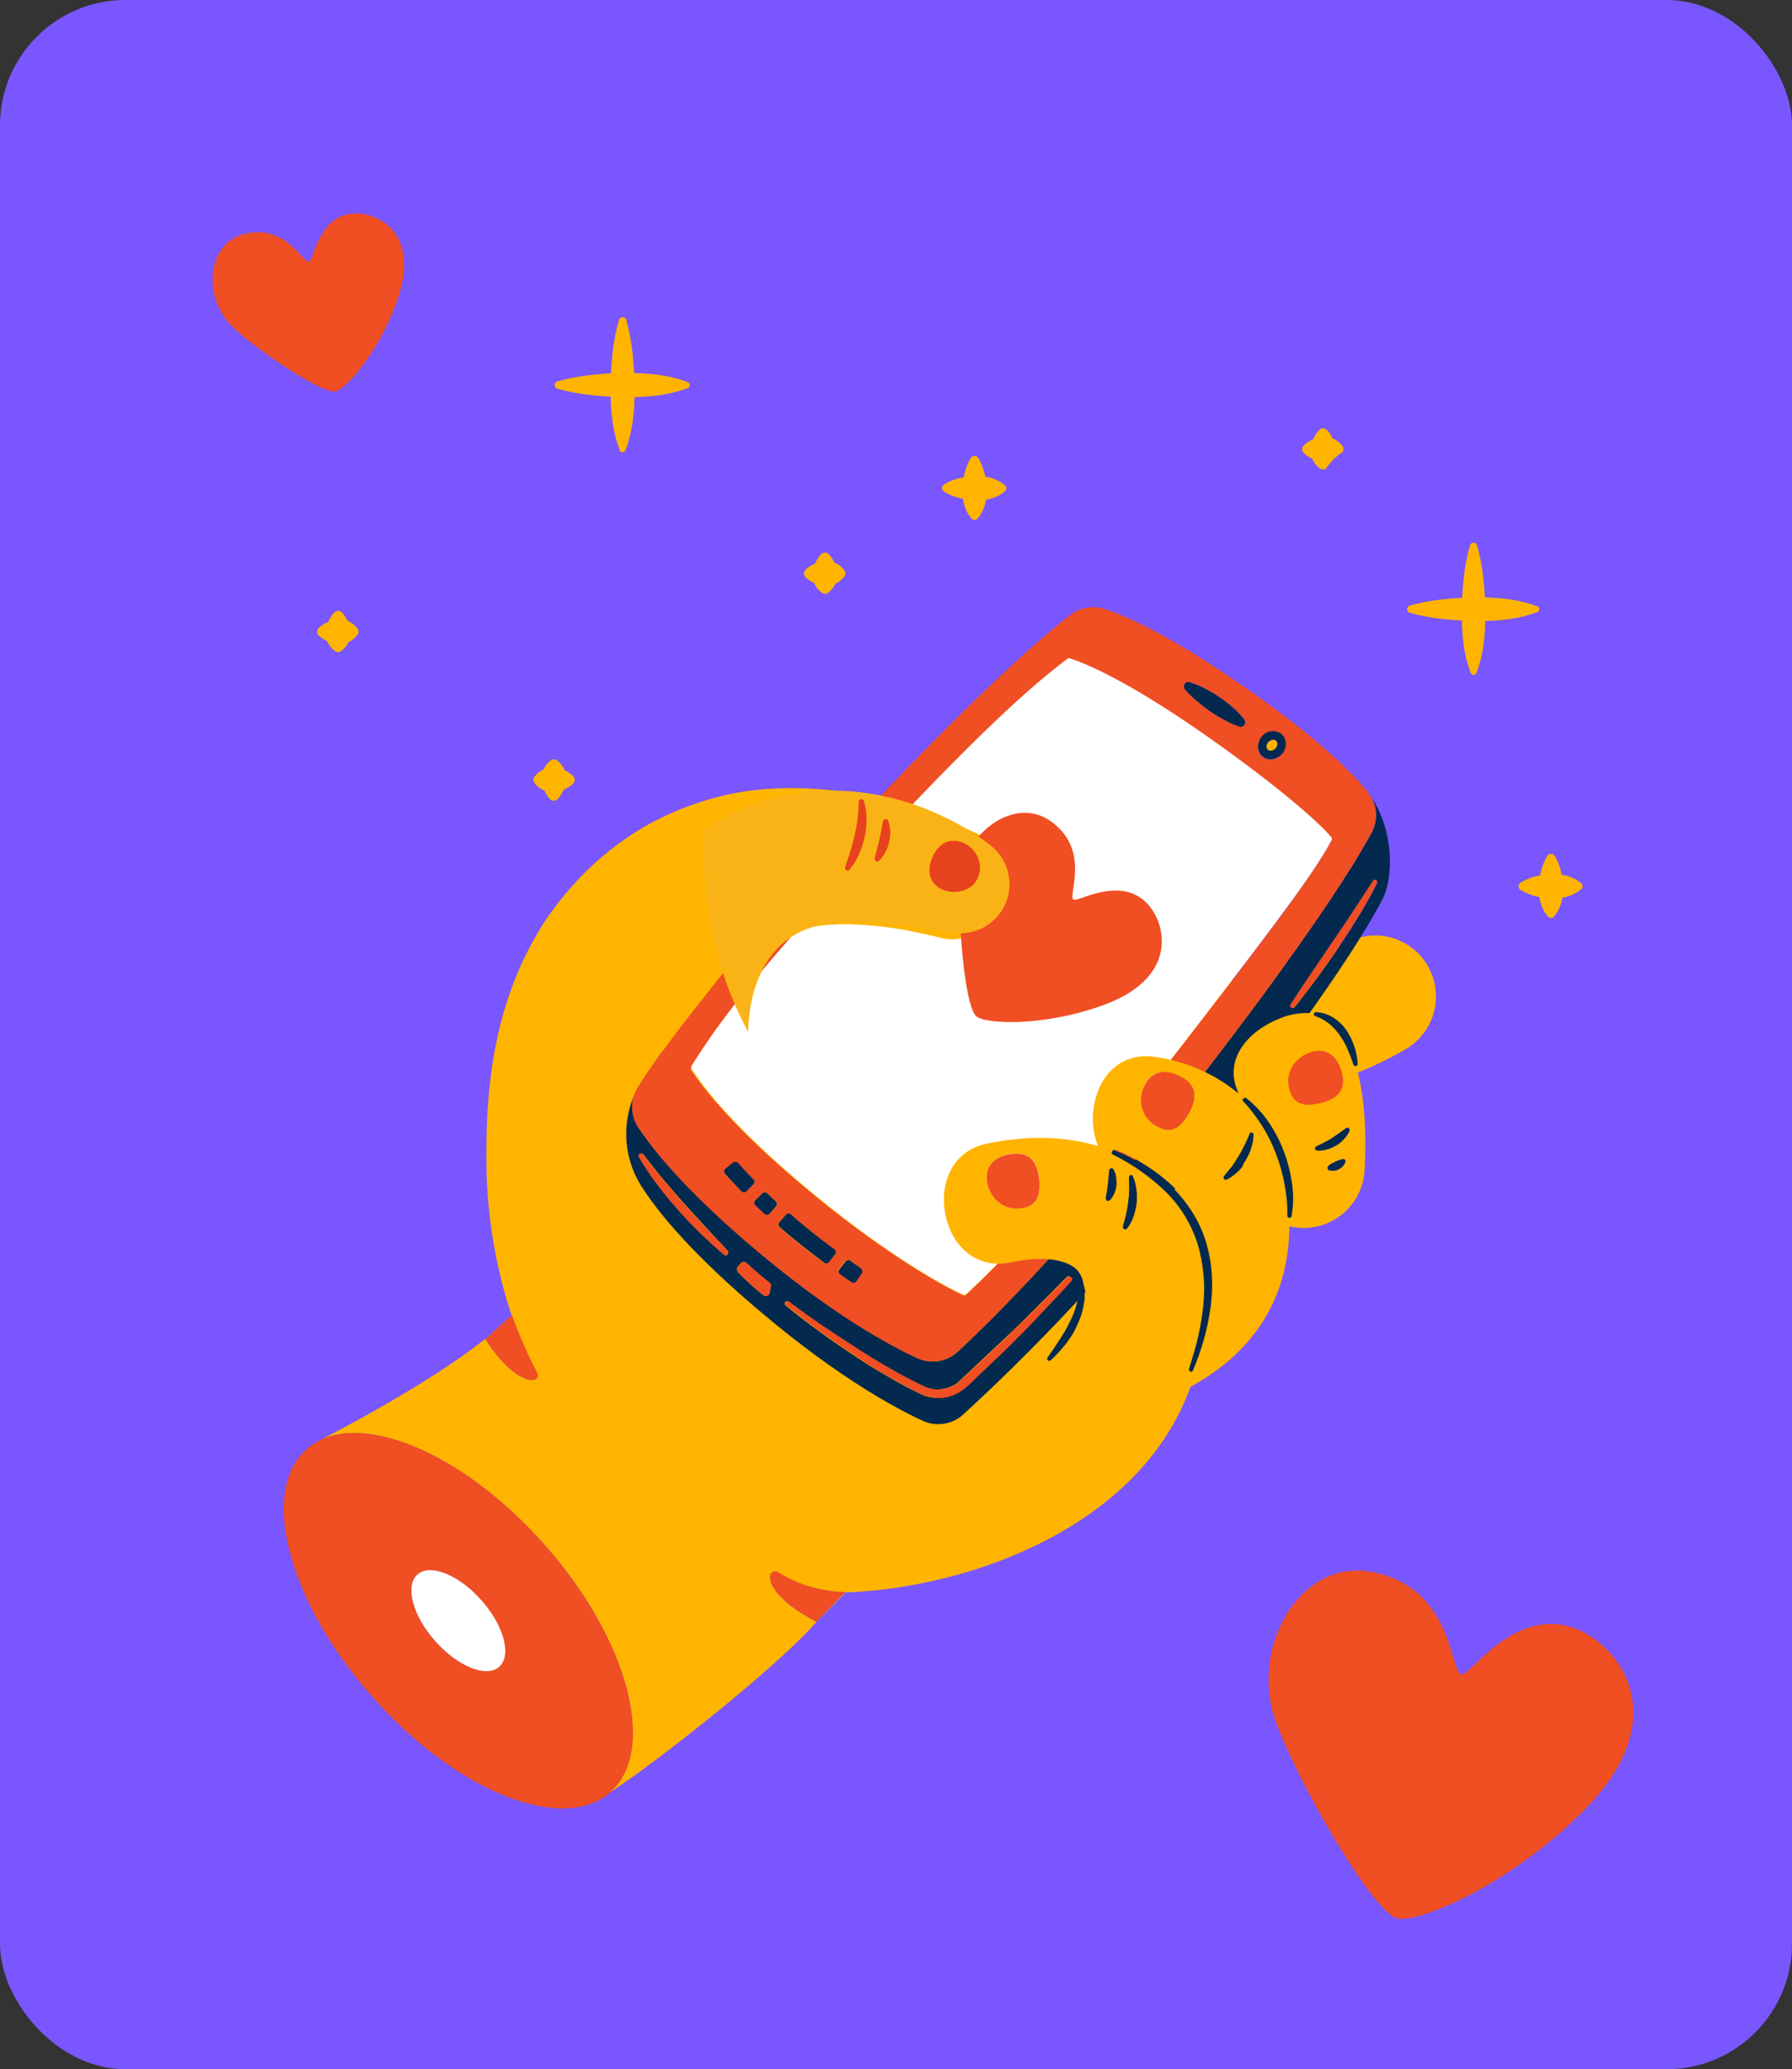 <svg width="343" height="396" viewBox="0 0 343 396" fill="none" xmlns="http://www.w3.org/2000/svg">
<rect x="0" y="0" width="343" height="396" fill="#333333" stroke="none"/>
<rect width="343" height="396" rx="24" fill="#7A56FE"/>
<path d="M247.07 231.919C246.324 229.91 245.831 227.817 245.601 225.686C245.443 224.345 245.364 223.011 245.341 221.67C244.03 221.607 242.719 221.504 241.392 221.346C239.281 221.122 237.191 220.723 235.146 220.155C234.992 220.112 234.856 220.019 234.759 219.892C234.663 219.764 234.611 219.609 234.611 219.449C234.611 219.289 234.663 219.133 234.759 219.006C234.856 218.879 234.992 218.786 235.146 218.743C237.192 218.175 239.281 217.777 241.392 217.551C242.727 217.393 244.061 217.291 245.404 217.22C245.467 215.886 245.57 214.553 245.728 213.211C245.952 211.104 246.354 209.019 246.928 206.978C246.967 206.862 247.032 206.757 247.118 206.671C247.205 206.585 247.31 206.52 247.425 206.481C247.612 206.427 247.812 206.45 247.982 206.543C248.152 206.636 248.278 206.792 248.334 206.978C248.908 209.019 249.31 211.104 249.534 213.211C249.684 214.521 249.787 215.831 249.858 217.157C251.199 217.164 252.539 217.253 253.869 217.425C256.003 217.646 258.1 218.139 260.108 218.893C260.187 218.923 260.259 218.969 260.319 219.029C260.379 219.089 260.425 219.161 260.455 219.24C260.513 219.39 260.508 219.558 260.443 219.705C260.378 219.853 260.258 219.969 260.108 220.029C258.1 220.782 256.003 221.275 253.869 221.496C252.559 221.651 251.241 221.737 249.921 221.757C249.912 223.076 249.825 224.393 249.66 225.702C249.432 227.833 248.936 229.928 248.184 231.935C248.153 232.013 248.107 232.083 248.048 232.143C247.99 232.202 247.921 232.25 247.844 232.282C247.693 232.332 247.529 232.322 247.385 232.254C247.241 232.187 247.129 232.067 247.07 231.919Z" fill="#FFB400"/>
<path d="M118.616 86.161C117.862 84.152 117.369 82.054 117.147 79.92C116.99 78.589 116.901 77.251 116.878 75.912C115.567 75.841 114.257 75.738 112.93 75.588C110.82 75.364 108.733 74.963 106.691 74.389C106.573 74.355 106.465 74.292 106.377 74.205C106.29 74.118 106.227 74.01 106.194 73.892C106.138 73.707 106.159 73.509 106.25 73.339C106.341 73.169 106.496 73.043 106.68 72.987H106.691C108.733 72.414 110.82 72.012 112.93 71.788C114.264 71.638 115.607 71.528 116.942 71.465C117.005 70.131 117.115 68.79 117.265 67.456C117.49 65.349 117.891 63.263 118.466 61.223C118.504 61.107 118.57 61.002 118.656 60.916C118.742 60.83 118.847 60.765 118.963 60.726C119.148 60.67 119.347 60.69 119.516 60.782C119.686 60.873 119.813 61.028 119.868 61.212V61.223C120.443 63.263 120.844 65.349 121.068 67.456C121.219 68.766 121.321 70.076 121.392 71.401C122.733 71.424 124.07 71.513 125.404 71.67C127.54 71.892 129.639 72.385 131.65 73.137C131.727 73.167 131.797 73.213 131.856 73.272C131.914 73.33 131.96 73.4 131.99 73.477C132.048 73.626 132.044 73.793 131.981 73.94C131.917 74.088 131.799 74.204 131.65 74.266C129.637 75.011 127.539 75.504 125.404 75.733C124.093 75.891 122.782 75.962 121.455 75.994C121.447 77.313 121.36 78.63 121.195 79.939C120.965 82.072 120.472 84.168 119.726 86.18C119.678 86.292 119.598 86.387 119.496 86.454C119.394 86.52 119.275 86.556 119.153 86.556C119.032 86.556 118.913 86.52 118.811 86.454C118.709 86.387 118.629 86.292 118.581 86.18L118.616 86.161Z" fill="#FFB400"/>
<path d="M223.022 156.788C222.269 154.778 221.775 152.681 221.553 150.546C221.397 149.216 221.307 147.878 221.285 146.538C219.974 146.467 218.663 146.364 217.336 146.215C215.227 145.991 213.14 145.589 211.098 145.015C210.979 144.982 210.871 144.919 210.784 144.832C210.697 144.745 210.633 144.637 210.6 144.518C210.545 144.334 210.565 144.135 210.656 143.965C210.747 143.796 210.902 143.67 211.087 143.614H211.098C213.139 143.039 215.226 142.64 217.336 142.422C218.671 142.265 220.013 142.154 221.348 142.091C221.419 140.758 221.522 139.416 221.68 138.083C221.905 135.976 222.304 133.891 222.872 131.849C222.911 131.734 222.976 131.629 223.062 131.542C223.149 131.456 223.254 131.391 223.37 131.352C223.554 131.297 223.753 131.317 223.923 131.408C224.092 131.499 224.219 131.654 224.275 131.838V131.849C224.849 133.89 225.251 135.975 225.475 138.083C225.625 139.393 225.735 140.702 225.799 142.028C227.143 142.035 228.485 142.124 229.818 142.296C231.952 142.519 234.048 143.012 236.057 143.764C236.134 143.794 236.204 143.84 236.262 143.898C236.321 143.956 236.366 144.026 236.396 144.103C236.454 144.253 236.451 144.419 236.387 144.567C236.324 144.714 236.205 144.831 236.057 144.892C234.046 145.637 231.95 146.13 229.818 146.36C228.499 146.518 227.189 146.589 225.87 146.62C225.85 147.939 225.763 149.256 225.609 150.565C225.383 152.699 224.89 154.796 224.14 156.807C224.092 156.918 224.012 157.013 223.91 157.08C223.809 157.147 223.689 157.182 223.568 157.182C223.446 157.182 223.327 157.147 223.225 157.08C223.124 157.013 223.044 156.918 222.995 156.807L223.022 156.788Z" fill="#FFB400"/>
<path d="M220.163 206.205C219.459 205.358 218.957 204.363 218.695 203.293C218.622 203.013 218.564 202.728 218.521 202.441C218.292 202.394 218.055 202.346 217.826 202.283C216.798 202.041 215.815 201.639 214.912 201.092C214.806 201.023 214.717 200.932 214.651 200.824C214.532 200.652 214.486 200.439 214.524 200.234C214.561 200.028 214.679 199.845 214.851 199.726C214.871 199.712 214.891 199.699 214.912 199.687C215.813 199.135 216.797 198.73 217.826 198.488C218.102 198.417 218.379 198.362 218.655 198.307C218.71 198.03 218.766 197.754 218.837 197.518C219.079 196.489 219.484 195.506 220.037 194.606C220.103 194.5 220.192 194.411 220.298 194.346C220.484 194.229 220.709 194.19 220.923 194.238C221.137 194.287 221.324 194.419 221.441 194.604C221.988 195.507 222.391 196.489 222.634 197.516C222.697 197.745 222.744 197.982 222.791 198.21C223.079 198.253 223.363 198.311 223.644 198.384C224.713 198.649 225.709 199.151 226.558 199.852L226.645 199.938C226.765 200.094 226.822 200.288 226.806 200.484C226.79 200.679 226.702 200.862 226.558 200.996C225.713 201.703 224.716 202.205 223.644 202.463C223.407 202.526 223.171 202.582 222.934 202.621C222.911 202.863 222.858 203.102 222.776 203.331C222.517 204.402 222.014 205.398 221.307 206.243C221.28 206.274 221.251 206.303 221.22 206.33C221.06 206.444 220.863 206.495 220.668 206.472C220.472 206.449 220.292 206.353 220.163 206.205Z" fill="#FFB400"/>
<path d="M132.941 177.799C132.388 176.899 131.983 175.916 131.741 174.888C131.685 174.659 131.63 174.422 131.59 174.194C131.3 174.155 131.012 174.097 130.73 174.02C129.66 173.762 128.665 173.26 127.824 172.552L127.737 172.466C127.617 172.31 127.56 172.116 127.576 171.92C127.592 171.725 127.68 171.542 127.824 171.408C128.67 170.708 129.663 170.206 130.73 169.941C130.967 169.878 131.211 169.83 131.448 169.791C131.661 168.459 132.222 167.207 133.075 166.161L133.154 166.082C133.309 165.962 133.503 165.903 133.698 165.918C133.894 165.932 134.077 166.019 134.212 166.161C134.919 167.007 135.424 168.003 135.689 169.073C135.759 169.354 135.815 169.638 135.855 169.925C136.092 169.972 136.321 170.027 136.558 170.083C137.584 170.326 138.565 170.731 139.464 171.282C139.556 171.329 139.638 171.394 139.705 171.473C139.773 171.552 139.823 171.644 139.855 171.742C139.887 171.841 139.899 171.945 139.891 172.048C139.882 172.151 139.854 172.252 139.807 172.344C139.731 172.492 139.611 172.612 139.464 172.687C138.563 173.232 137.583 173.634 136.558 173.878C136.273 173.949 135.997 174.012 135.721 174.059C135.673 174.336 135.61 174.612 135.547 174.848C135.304 175.877 134.899 176.86 134.347 177.76C134.282 177.866 134.192 177.956 134.086 178.02C133.904 178.142 133.682 178.186 133.468 178.145C133.254 178.104 133.064 177.98 132.941 177.799Z" fill="#FFB400"/>
<path d="M184.493 96.316C184.42 96.035 184.362 95.751 184.319 95.464C184.09 95.416 183.853 95.361 183.624 95.306C182.595 95.064 181.611 94.659 180.71 94.107C180.604 94.042 180.514 93.952 180.449 93.846C180.332 93.66 180.293 93.436 180.342 93.222C180.39 93.007 180.522 92.821 180.707 92.704C181.611 92.157 182.594 91.755 183.621 91.512C183.898 91.441 184.174 91.386 184.451 91.331C184.506 91.055 184.561 90.778 184.632 90.542C184.875 89.515 185.277 88.532 185.825 87.63C185.894 87.525 185.985 87.436 186.093 87.37C186.279 87.253 186.504 87.214 186.719 87.263C186.933 87.311 187.119 87.443 187.237 87.629C187.784 88.531 188.186 89.513 188.429 90.54C188.492 90.769 188.54 91.006 188.587 91.234C188.875 91.273 189.16 91.331 189.44 91.408C190.511 91.667 191.509 92.169 192.354 92.876L192.433 92.963C192.563 93.11 192.629 93.303 192.617 93.5C192.604 93.696 192.514 93.879 192.367 94.01L192.354 94.02C191.507 94.724 190.51 95.225 189.44 95.487C189.203 95.55 188.966 95.598 188.729 95.645C188.707 95.888 188.654 96.126 188.571 96.355C188.313 97.426 187.81 98.422 187.102 99.267L187.016 99.346C186.861 99.466 186.667 99.525 186.471 99.51C186.276 99.496 186.093 99.409 185.957 99.267C185.246 98.41 184.745 97.4 184.493 96.316Z" fill="#FFB400"/>
<path d="M294.83 172.529C294.757 172.245 294.699 171.958 294.656 171.669C294.419 171.645 294.186 171.595 293.961 171.519C292.932 171.277 291.948 170.872 291.047 170.319C290.941 170.254 290.851 170.165 290.786 170.059C290.669 169.873 290.63 169.648 290.679 169.434C290.728 169.22 290.859 169.034 291.045 168.917C291.947 168.364 292.93 167.959 293.959 167.717C294.236 167.654 294.512 167.591 294.789 167.544C294.844 167.267 294.899 166.991 294.97 166.707C295.215 165.683 295.617 164.704 296.163 163.804C296.233 163.697 296.325 163.606 296.431 163.535C296.619 163.421 296.844 163.384 297.059 163.435C297.273 163.485 297.459 163.617 297.576 163.804C298.122 164.704 298.524 165.683 298.769 166.707C298.832 166.944 298.879 167.173 298.927 167.409C299.214 167.45 299.498 167.505 299.779 167.575C300.845 167.845 301.836 168.352 302.678 169.059L302.757 169.137C302.879 169.285 302.939 169.475 302.924 169.666C302.909 169.858 302.821 170.036 302.678 170.163C301.831 170.869 300.834 171.374 299.764 171.639C299.527 171.702 299.29 171.749 299.053 171.789C299.013 172.025 298.958 172.262 298.895 172.507C298.637 173.575 298.134 174.569 297.426 175.41L297.339 175.497C297.184 175.617 296.989 175.674 296.793 175.658C296.598 175.642 296.415 175.554 296.281 175.41C295.582 174.574 295.086 173.588 294.83 172.529Z" fill="#FFB400"/>
<path d="M179.059 161.482C179.206 161.717 179.336 161.962 179.446 162.216H179.494C180.238 162.529 180.882 163.039 181.357 163.692C181.478 163.856 181.544 164.055 181.544 164.26C181.544 164.464 181.478 164.663 181.357 164.828C180.095 165.648 179.019 166.723 178.199 167.984C178.033 168.108 177.833 168.175 177.626 168.175C177.42 168.175 177.219 168.108 177.054 167.984C176.405 167.507 175.897 166.864 175.585 166.122V166.075C175.331 165.964 175.085 165.835 174.85 165.688C174.51 165.487 174.197 165.243 173.918 164.962C173.734 164.775 173.631 164.522 173.631 164.26C173.631 163.997 173.734 163.745 173.918 163.558C174.197 163.277 174.51 163.033 174.85 162.832C175.134 162.648 175.435 162.495 175.751 162.374C175.875 162.058 176.028 161.754 176.209 161.467C176.416 161.129 176.663 160.816 176.943 160.536C177.132 160.353 177.384 160.251 177.646 160.251C177.908 160.251 178.16 160.353 178.349 160.536C178.625 160.82 178.864 161.138 179.059 161.482Z" fill="#FFB400"/>
<path d="M104.583 152.006C104.435 151.773 104.308 151.527 104.204 151.272C104.185 151.274 104.167 151.274 104.148 151.272C103.404 150.967 102.761 150.458 102.293 149.805C102.168 149.64 102.1 149.439 102.1 149.232C102.1 149.026 102.168 148.825 102.293 148.66C102.735 148.043 103.335 147.555 104.03 147.248C104.339 146.554 104.827 145.955 105.444 145.512C105.608 145.387 105.809 145.32 106.016 145.32C106.223 145.32 106.424 145.387 106.589 145.512C107.241 145.986 107.749 146.63 108.057 147.374V147.422C108.313 147.526 108.559 147.653 108.792 147.8C109.13 148.005 109.443 148.248 109.724 148.526C109.909 148.715 110.012 148.968 110.012 149.232C110.012 149.497 109.909 149.75 109.724 149.939C109.443 150.217 109.13 150.46 108.792 150.665C108.509 150.848 108.207 151.002 107.892 151.122C107.768 151.436 107.614 151.737 107.434 152.022C107.229 152.361 106.982 152.674 106.699 152.953C106.513 153.139 106.26 153.243 105.996 153.243C105.733 153.243 105.48 153.139 105.293 152.953C105.015 152.67 104.776 152.352 104.583 152.006Z" fill="#FFB400"/>
<path d="M62.657 122.764V122.717C62.4 122.614 62.154 122.484 61.923 122.33C61.582 122.131 61.268 121.887 60.991 121.605C60.805 121.419 60.701 121.166 60.701 120.903C60.701 120.64 60.805 120.387 60.991 120.201C61.269 119.919 61.582 119.675 61.923 119.475C62.206 119.292 62.508 119.138 62.823 119.017C62.944 118.7 63.098 118.396 63.281 118.11C63.488 117.773 63.732 117.461 64.008 117.179C64.196 116.997 64.448 116.895 64.711 116.895C64.973 116.895 65.225 116.997 65.414 117.179C65.695 117.459 65.941 117.771 66.148 118.11C66.296 118.343 66.423 118.588 66.527 118.844C66.543 118.848 66.559 118.848 66.574 118.844C67.321 119.152 67.967 119.663 68.438 120.319C68.562 120.483 68.629 120.682 68.629 120.887C68.629 121.092 68.562 121.292 68.438 121.455C67.995 122.074 67.395 122.564 66.701 122.876C66.39 123.568 65.902 124.166 65.287 124.612C65.122 124.735 64.921 124.802 64.715 124.802C64.508 124.802 64.307 124.735 64.142 124.612C63.484 124.147 62.969 123.507 62.657 122.764Z" fill="#FFB400"/>
<path d="M155.842 111.615V111.568C155.588 111.458 155.342 111.329 155.108 111.181C154.769 110.978 154.456 110.734 154.176 110.456C153.994 110.267 153.892 110.015 153.892 109.753C153.892 109.491 153.994 109.239 154.176 109.051C154.458 108.773 154.771 108.526 155.108 108.317C155.395 108.137 155.7 107.983 156.016 107.86C156.137 107.545 156.291 107.243 156.474 106.96C156.676 106.621 156.92 106.308 157.2 106.029C157.388 105.845 157.64 105.742 157.903 105.742C158.166 105.742 158.419 105.845 158.606 106.029C159.073 106.514 159.45 107.078 159.72 107.694H159.767C160.511 108.004 161.155 108.511 161.631 109.162C161.755 109.327 161.821 109.527 161.821 109.734C161.821 109.94 161.755 110.141 161.631 110.306C161.184 110.922 160.582 111.41 159.885 111.718C159.579 112.413 159.09 113.012 158.472 113.454C158.309 113.578 158.109 113.646 157.903 113.646C157.698 113.646 157.498 113.578 157.335 113.454C156.677 112.99 156.16 112.354 155.842 111.615Z" fill="#FFB400"/>
<path d="M251.191 87.835V87.787C250.934 87.677 250.686 87.548 250.448 87.401C250.11 87.197 249.797 86.953 249.517 86.675C249.334 86.486 249.232 86.234 249.232 85.972C249.232 85.71 249.334 85.459 249.517 85.27C249.797 84.992 250.11 84.748 250.448 84.544C250.735 84.362 251.039 84.209 251.357 84.087C251.628 83.403 252.03 82.778 252.541 82.248C252.73 82.066 252.982 81.964 253.244 81.964C253.506 81.964 253.758 82.066 253.947 82.248C254.227 82.529 254.473 82.841 254.681 83.179C254.829 83.412 254.956 83.658 255.06 83.913H255.108C255.851 84.223 256.496 84.731 256.971 85.381C257.095 85.546 257.162 85.746 257.162 85.953C257.162 86.159 257.095 86.36 256.971 86.525C255.711 87.347 254.635 88.422 253.812 89.681C253.647 89.805 253.446 89.871 253.24 89.871C253.034 89.871 252.833 89.805 252.667 89.681C252.014 89.214 251.502 88.575 251.191 87.835Z" fill="#FFB400"/>
<path d="M273.769 185.772C273.623 185.452 273.46 185.141 273.28 184.84C272.518 183.517 271.502 182.357 270.29 181.427C269.078 180.496 267.694 179.814 266.217 179.419C264.74 179.024 263.2 178.923 261.684 179.124C260.168 179.324 258.707 179.821 257.384 180.586C223.458 195.743 174.483 195.256 154.413 194.059C144.867 193.483 141.138 191.134 140.294 188.519L140.516 185.328C141.409 183.284 142.998 181.62 145 180.631C147.931 179.348 112.276 178.193 104.727 175.711C95.18 189.849 93.005 206.159 93.094 221.182V221.359C93.058 231.654 94.678 241.889 97.892 251.672C96.607 252.869 95.322 254.11 93.985 255.307C87.369 260.935 74.848 268.558 61.527 275.472C71.607 270.951 89.633 279.194 104.2 295.592C120.273 313.718 125.868 334.946 116.766 342.968C116.659 343.084 116.54 343.188 116.411 343.278C125.735 337.206 148.557 319.214 156.283 310.394C144.916 304.407 146.959 299.669 149.046 300.999C152.863 303.401 157.277 304.69 161.789 304.721L156.417 310.305C157.127 309.596 157.882 308.887 158.548 308.178L160.412 306.273C160.901 305.785 161.389 305.253 161.834 304.766C185.766 303.88 218.268 292.135 227.859 265.411C239.226 259.206 249.709 247.551 246.064 225.968L259.917 205.27C263.061 203.986 266.114 202.491 269.056 200.795C271.571 199.323 273.447 196.969 274.319 194.192C275.19 191.414 274.994 188.413 273.769 185.772ZM92.88 256.238C92.88 256.238 97.098 252.47 97.942 251.628C99.256 255.331 100.814 258.944 102.604 262.442C104.02 265.015 98.822 265.588 92.873 256.238H92.88Z" fill="#FFB400"/>
<path d="M104.191 295.592C89.676 279.149 71.604 270.951 61.525 275.472C61.17 275.649 60.814 275.826 60.459 276.047C59.829 276.42 59.235 276.85 58.683 277.33C49.58 285.354 55.178 306.581 71.249 324.713C85.635 341.022 103.618 349.265 113.697 344.967C114.683 344.543 115.608 343.992 116.45 343.326C116.583 343.241 116.672 343.105 116.805 343.017C125.863 334.946 120.268 313.718 104.191 295.592ZM83.283 314.073C78.977 309.198 77.467 303.525 79.909 301.353C82.351 299.182 87.856 301.398 92.12 306.273C96.382 311.148 97.936 316.82 95.494 318.992C93.095 321.121 87.633 318.903 83.283 314.073Z" fill="#F04E23"/>
<path d="M95.541 318.993C97.986 316.838 96.467 311.135 92.149 306.256C87.831 301.376 82.349 299.168 79.904 301.323C77.46 303.478 78.978 309.181 83.297 314.06C87.615 318.94 93.097 321.148 95.541 318.993Z" fill="white"/>
<path d="M97.979 251.673C97.135 252.471 92.917 256.283 92.917 256.283C98.867 265.634 104.106 265.057 102.686 262.487C100.886 258.987 99.314 255.375 97.979 251.673Z" fill="#F04E23"/>
<path d="M149.041 300.955C146.954 299.625 144.911 304.367 156.234 310.35L156.367 310.217L161.74 304.677C157.25 304.588 152.865 303.303 149.041 300.955Z" fill="#F04E23"/>
<path d="M262.487 152.532C263.079 153.562 263.397 154.725 263.412 155.912C263.427 157.098 263.138 158.269 262.573 159.313C259.376 165.252 250.983 178.769 230.204 205.715C206.849 235.895 190.065 252.426 183.271 258.719C182.253 259.655 180.98 260.268 179.613 260.481C178.245 260.694 176.845 260.498 175.589 259.916C170.039 257.345 159.427 251.54 145.041 239.485C131.502 228.095 125.104 220.071 122.174 215.73C121.539 214.763 121.154 213.653 121.054 212.501C120.953 211.349 121.14 210.19 121.597 209.127C120.217 212.103 119.643 215.387 119.931 218.653C120.219 221.919 121.36 225.052 123.24 227.741C126.126 232.128 132.52 240.105 146.107 251.495C160.448 263.554 171.105 269.356 176.655 271.926C177.913 272.496 179.311 272.687 180.675 272.474C182.04 272.261 183.313 271.655 184.337 270.728C191.13 264.48 210.489 246.531 233.845 216.395C254.667 189.493 261.374 178.148 264.571 172.209C266.528 168.62 267.149 159.668 262.487 152.532ZM139.228 240.105C139.188 240.147 139.139 240.181 139.086 240.204C139.033 240.227 138.975 240.239 138.917 240.239C138.859 240.239 138.801 240.227 138.748 240.204C138.695 240.181 138.646 240.147 138.606 240.105C137.052 238.776 135.454 237.357 134.033 235.939C132.523 234.477 131.147 232.97 129.77 231.464C128.394 229.912 127.062 228.317 125.818 226.632C124.563 224.974 123.408 223.242 122.357 221.448C122.326 221.396 122.305 221.338 122.297 221.278C122.288 221.218 122.293 221.157 122.309 221.098C122.326 221.04 122.355 220.986 122.394 220.939C122.432 220.892 122.48 220.854 122.535 220.827C122.584 220.794 122.639 220.772 122.698 220.761C122.756 220.75 122.816 220.751 122.873 220.763C122.931 220.776 122.986 220.799 123.035 220.833C123.083 220.867 123.124 220.91 123.156 220.96C124.399 222.555 125.641 224.151 126.975 225.75C128.307 227.301 129.639 228.896 131.015 230.403C132.391 231.91 133.768 233.461 135.145 234.923L139.318 239.4C139.391 239.509 139.421 239.64 139.405 239.769C139.388 239.899 139.325 240.018 139.228 240.105ZM147.531 246.178L147.309 247.375C147.291 247.505 147.24 247.628 147.159 247.732C147.079 247.836 146.972 247.917 146.851 247.966C146.729 248.015 146.596 248.032 146.466 248.014C146.336 247.996 146.213 247.944 146.109 247.863C144.396 246.515 142.778 245.048 141.27 243.475C141.143 243.329 141.07 243.144 141.061 242.951C141.053 242.758 141.111 242.568 141.225 242.412L141.758 241.791C141.825 241.711 141.907 241.646 141.999 241.598C142.092 241.551 142.193 241.522 142.297 241.514C142.401 241.506 142.505 241.519 142.604 241.552C142.703 241.585 142.794 241.637 142.872 241.706C143.582 242.371 144.426 243.125 145.314 243.878C145.936 244.454 146.599 244.941 147.224 245.429C147.346 245.507 147.441 245.62 147.496 245.754C147.551 245.888 147.563 246.036 147.531 246.177V246.178ZM204.987 245.114C203.077 247.197 201.168 249.28 199.215 251.319C197.261 253.358 195.263 255.396 193.309 257.391C191.311 259.386 189.224 261.336 187.181 263.241L185.672 264.704L184.918 265.413C184.626 265.673 184.314 265.911 183.985 266.122C182.682 267.031 181.134 267.525 179.545 267.54C178.748 267.531 177.956 267.412 177.191 267.186C176.825 267.065 176.469 266.917 176.126 266.743L175.149 266.255C173.864 265.634 172.618 264.925 171.379 264.261C168.937 262.843 166.451 261.424 164.095 259.829C161.742 258.277 159.389 256.682 157.08 254.998C154.771 253.314 152.551 251.63 150.376 249.813C150.329 249.778 150.289 249.734 150.259 249.684C150.23 249.634 150.21 249.578 150.202 249.521C150.194 249.463 150.198 249.404 150.213 249.348C150.228 249.292 150.254 249.239 150.29 249.193C150.366 249.106 150.47 249.049 150.585 249.034C150.699 249.018 150.815 249.044 150.911 249.107C153.176 250.747 155.441 252.387 157.794 254.027C160.147 255.622 162.456 257.173 164.854 258.636C167.207 260.143 169.652 261.561 172.091 262.934C173.29 263.599 174.533 264.264 175.775 264.84L176.708 265.283C177.019 265.416 177.285 265.505 177.596 265.638C178.197 265.837 178.828 265.928 179.461 265.904C180.721 265.886 181.951 265.517 183.014 264.84C183.272 264.659 183.51 264.451 183.724 264.22L184.479 263.511L186.032 262.048C188.075 260.143 190.117 258.193 192.16 256.286C194.203 254.38 196.245 252.387 198.198 250.393C200.197 248.443 202.195 246.404 204.149 244.406C204.187 244.354 204.237 244.312 204.295 244.283C204.353 244.254 204.417 244.239 204.481 244.239C204.546 244.239 204.61 244.254 204.668 244.283C204.725 244.312 204.776 244.354 204.814 244.406C205.165 244.626 205.165 244.892 204.987 245.113V245.114ZM263.553 169.108C262.487 171.236 261.333 173.319 260.089 175.313C258.846 177.352 257.558 179.348 256.227 181.3C253.562 185.245 250.765 189.056 247.791 192.735C247.756 192.781 247.712 192.821 247.661 192.851C247.611 192.88 247.555 192.9 247.497 192.908C247.44 192.916 247.381 192.912 247.324 192.897C247.268 192.882 247.215 192.856 247.168 192.82C247.121 192.786 247.081 192.742 247.051 192.692C247.021 192.642 247.001 192.586 246.993 192.528C246.985 192.47 246.989 192.411 247.004 192.354C247.02 192.298 247.046 192.245 247.083 192.199C249.659 188.211 252.367 184.311 254.987 180.411C257.651 176.511 260.226 172.566 262.801 168.622C262.877 168.523 262.984 168.452 263.104 168.42C263.225 168.388 263.352 168.397 263.467 168.445C263.546 168.534 263.596 168.645 263.611 168.763C263.627 168.881 263.606 169.001 263.553 169.108V169.108Z" fill="#04294F"/>
<path d="M122.134 215.73C125.02 220.118 131.413 228.095 145 239.485C159.342 251.54 169.998 257.345 175.548 259.916C176.806 260.487 178.204 260.678 179.569 260.465C180.934 260.252 182.207 259.645 183.23 258.719C190.024 252.47 206.807 235.895 230.163 205.715C250.985 178.813 259.334 165.297 262.531 159.313C263.087 158.266 263.37 157.097 263.355 155.912C263.34 154.727 263.027 153.565 262.446 152.533V152.489C262.224 152.179 262.002 151.868 261.78 151.514C258.495 147.569 251.568 140.652 237.537 131.039C223.591 121.421 215.465 117.832 211.291 116.503C210.21 116.178 209.068 116.114 207.957 116.313C206.846 116.513 205.798 116.972 204.898 117.652C199.703 121.685 186.475 132.897 161.384 159.976C136.877 186.389 126.085 201.679 122.044 208.106C121.885 208.342 121.751 208.595 121.645 208.859C121.605 208.928 121.576 209.003 121.559 209.081C121.1 210.151 120.912 211.317 121.012 212.477C121.112 213.637 121.498 214.754 122.134 215.73ZM142.87 228.051C142.739 228.159 142.574 228.218 142.404 228.218C142.234 228.218 142.069 228.159 141.938 228.051C140.384 226.455 139.318 225.259 138.741 224.639C138.683 224.573 138.64 224.496 138.613 224.413C138.586 224.33 138.576 224.242 138.584 224.155C138.592 224.068 138.618 223.984 138.659 223.907C138.701 223.83 138.758 223.763 138.827 223.708L140.336 222.511C140.402 222.454 140.479 222.411 140.563 222.384C140.646 222.357 140.734 222.348 140.821 222.356C140.908 222.364 140.992 222.389 141.069 222.43C141.146 222.472 141.214 222.528 141.269 222.596C141.802 223.217 142.778 224.28 144.244 225.787C144.351 225.919 144.41 226.083 144.41 226.253C144.41 226.422 144.351 226.587 144.244 226.718L142.87 228.051ZM148.598 230.843L147.355 232.305C147.298 232.371 147.228 232.425 147.15 232.463C147.071 232.502 146.986 232.523 146.898 232.528C146.811 232.532 146.724 232.518 146.642 232.488C146.561 232.457 146.486 232.41 146.423 232.35C145.801 231.73 145.179 231.198 144.602 230.666C144.539 230.606 144.488 230.534 144.454 230.454C144.419 230.374 144.402 230.288 144.402 230.201C144.402 230.114 144.419 230.027 144.454 229.947C144.488 229.867 144.539 229.795 144.602 229.735L145.979 228.361C146.11 228.253 146.275 228.194 146.445 228.194C146.615 228.194 146.78 228.253 146.911 228.361C147.444 228.848 147.976 229.425 148.598 229.912C148.716 230.039 148.781 230.205 148.78 230.378C148.78 230.551 148.714 230.717 148.597 230.843H148.598ZM159.832 240.061L158.633 241.568C158.517 241.695 158.361 241.778 158.19 241.802C158.02 241.827 157.847 241.791 157.7 241.701C154.459 239.307 151.616 237.003 149.217 234.92C149.087 234.805 149.006 234.644 148.99 234.472C148.974 234.299 149.025 234.127 149.131 233.989L150.375 232.527C150.49 232.397 150.651 232.316 150.824 232.301C150.997 232.285 151.17 232.335 151.307 232.441C153.66 234.48 156.501 236.785 159.655 239.133C159.737 239.174 159.809 239.233 159.864 239.306C159.92 239.379 159.958 239.463 159.975 239.553C159.992 239.643 159.987 239.736 159.962 239.824C159.937 239.912 159.892 239.993 159.83 240.061H159.832ZM164.894 243.563L163.83 245.113C163.726 245.255 163.572 245.351 163.399 245.384C163.226 245.417 163.047 245.384 162.898 245.291C162.188 244.759 161.433 244.272 160.722 243.784C160.649 243.729 160.588 243.66 160.542 243.581C160.495 243.502 160.465 243.415 160.453 243.324C160.441 243.234 160.446 243.141 160.47 243.053C160.493 242.965 160.534 242.882 160.59 242.809L161.789 241.302C161.897 241.177 162.045 241.095 162.208 241.071C162.371 241.046 162.538 241.081 162.677 241.169C163.299 241.613 164.009 242.1 164.675 242.588C164.755 242.636 164.824 242.701 164.878 242.776C164.932 242.852 164.97 242.938 164.991 243.029C165.011 243.12 165.012 243.214 164.996 243.306C164.979 243.397 164.943 243.485 164.892 243.563H164.894ZM241.574 140.877C242.04 140.344 242.699 140.017 243.406 139.967C244.113 139.917 244.812 140.149 245.348 140.611C245.605 140.853 245.803 141.151 245.926 141.481C246.049 141.812 246.095 142.166 246.059 142.517C246.012 143.223 245.731 143.894 245.259 144.422C244.768 144.944 244.107 145.274 243.395 145.353H243.173C242.567 145.357 241.98 145.136 241.529 144.732C241.272 144.49 241.074 144.192 240.951 143.862C240.828 143.531 240.783 143.177 240.819 142.826C240.82 142.105 241.089 141.411 241.574 140.877ZM226.921 130.728C227.022 130.639 227.144 130.576 227.276 130.545C227.408 130.514 227.545 130.516 227.676 130.551C228.732 130.834 229.747 131.251 230.696 131.792C231.644 132.286 232.563 132.833 233.448 133.432C234.329 134.032 235.175 134.683 235.98 135.382C236.787 136.099 237.53 136.885 238.2 137.73C238.267 137.821 238.316 137.923 238.344 138.032C238.371 138.141 238.377 138.255 238.36 138.366C238.344 138.477 238.305 138.584 238.248 138.68C238.19 138.777 238.113 138.861 238.023 138.928C237.918 139.012 237.795 139.068 237.663 139.091C237.531 139.115 237.395 139.104 237.268 139.061C236.256 138.699 235.276 138.254 234.337 137.731C233.405 137.199 232.516 136.668 231.629 136.092C230.785 135.472 229.942 134.851 229.144 134.186C228.309 133.502 227.537 132.745 226.835 131.926C226.762 131.842 226.706 131.744 226.67 131.638C226.634 131.532 226.62 131.42 226.628 131.309C226.636 131.198 226.666 131.089 226.716 130.989C226.767 130.89 226.836 130.801 226.921 130.728ZM132.346 204.075C136.475 197.516 141.803 189.317 165.692 163.568C190.908 136.357 199.792 129.664 204.232 126.205C204.316 126.124 204.426 126.077 204.543 126.071C204.605 126.065 204.668 126.08 204.72 126.116C207.917 127.135 215.377 130.282 229.227 139.81C243.169 149.427 252.183 157.227 254.762 160.329C254.834 160.415 254.877 160.521 254.885 160.633C254.893 160.744 254.865 160.855 254.807 160.95C251.832 166.403 247.034 173.185 226.255 200.087C202.9 230.267 191.045 242.145 184.917 247.773C184.826 247.876 184.699 247.939 184.562 247.95C184.485 247.962 184.406 247.946 184.34 247.906C179.456 245.645 167.912 238.909 153.921 227.164C140.511 215.908 134.605 208.33 132.252 204.784C132.234 204.543 132.265 204.302 132.346 204.075Z" fill="#F04E23"/>
<path d="M261.776 151.558C262.023 151.865 262.246 152.191 262.442 152.533C262.262 152.181 262.038 151.854 261.776 151.558Z" fill="#04294F"/>
<path d="M153.969 227.032C167.955 238.82 179.5 245.601 184.389 247.773C184.458 247.805 184.534 247.82 184.611 247.817C184.745 247.798 184.87 247.735 184.966 247.64C191.093 241.967 202.904 230.134 226.304 199.953C247.084 173.098 251.88 166.316 254.855 160.82C254.913 160.725 254.941 160.614 254.933 160.503C254.925 160.392 254.882 160.286 254.81 160.2C252.234 157.098 243.177 149.298 229.279 139.68C215.425 130.152 208.011 127.05 204.772 125.987C204.728 125.987 204.687 125.942 204.595 125.942C204.537 125.941 204.479 125.952 204.425 125.975C204.371 125.998 204.323 126.032 204.284 126.075C199.844 129.532 191.008 136.18 165.743 163.435C141.856 189.228 136.523 197.428 132.397 203.942C132.333 204.024 132.297 204.126 132.297 204.23C132.297 204.334 132.333 204.436 132.397 204.518C134.654 208.196 140.56 215.775 153.969 227.032Z" fill="white"/>
<path d="M226.788 131.925C227.502 132.733 228.273 133.489 229.097 134.185C229.896 134.85 230.74 135.514 231.582 136.091C232.442 136.705 233.347 137.253 234.29 137.73C235.215 138.281 236.198 138.727 237.221 139.06C237.347 139.105 237.484 139.117 237.616 139.093C237.748 139.07 237.872 139.013 237.976 138.927C238.151 138.787 238.267 138.585 238.3 138.363C238.333 138.141 238.281 137.915 238.153 137.73C237.507 136.863 236.762 136.075 235.933 135.381C235.139 134.669 234.294 134.017 233.403 133.431C232.521 132.827 231.601 132.279 230.649 131.791C229.686 131.28 228.675 130.864 227.63 130.55C227.499 130.513 227.361 130.51 227.229 130.541C227.097 130.572 226.975 130.636 226.875 130.728C226.723 130.886 226.631 131.092 226.616 131.311C226.6 131.529 226.661 131.747 226.789 131.925H226.788Z" fill="#04294F"/>
<path d="M243.306 143.714C243.632 143.676 243.933 143.518 244.15 143.27C244.366 143.042 244.492 142.743 244.504 142.428C244.514 142.2 244.434 141.978 244.282 141.807C244.208 141.731 244.118 141.671 244.018 141.633C243.918 141.595 243.812 141.579 243.705 141.586C243.349 141.611 243.016 141.77 242.773 142.03C242.556 142.258 242.43 142.557 242.418 142.871C242.407 142.989 242.422 143.107 242.464 143.217C242.505 143.328 242.571 143.427 242.656 143.508C242.742 143.589 242.845 143.65 242.957 143.686C243.07 143.721 243.189 143.731 243.306 143.714Z" fill="#FFB400"/>
<path d="M243.216 145.309H243.438C244.146 145.211 244.801 144.884 245.304 144.379C245.8 143.866 246.085 143.186 246.102 142.473C246.124 142.123 246.072 141.773 245.95 141.445C245.828 141.117 245.638 140.818 245.392 140.567C244.856 140.106 244.158 139.875 243.452 139.925C242.746 139.975 242.088 140.301 241.622 140.833C241.125 141.346 240.84 142.026 240.822 142.739C240.8 143.089 240.852 143.439 240.975 143.767C241.097 144.095 241.287 144.394 241.533 144.644C241.754 144.863 242.017 145.034 242.307 145.148C242.596 145.262 242.905 145.317 243.216 145.309ZM242.773 141.985C243.016 141.726 243.349 141.568 243.705 141.542C243.917 141.549 244.121 141.627 244.282 141.764C244.36 141.847 244.419 141.944 244.458 142.051C244.496 142.158 244.512 142.271 244.504 142.384C244.48 142.696 244.356 142.991 244.15 143.226C243.921 143.458 243.626 143.613 243.306 143.669C243.185 143.691 243.061 143.682 242.944 143.643C242.828 143.605 242.723 143.538 242.64 143.448C242.562 143.365 242.502 143.267 242.464 143.16C242.426 143.054 242.41 142.94 242.418 142.827C242.413 142.67 242.443 142.513 242.504 142.368C242.565 142.223 242.657 142.092 242.773 141.985Z" fill="#04294F"/>
<path d="M263.419 168.443C263.366 168.403 263.305 168.375 263.24 168.362C263.174 168.349 263.107 168.351 263.043 168.368C262.978 168.385 262.919 168.417 262.868 168.46C262.818 168.504 262.779 168.559 262.753 168.62C260.183 172.609 257.603 176.554 254.939 180.409C252.319 184.353 249.61 188.209 247.036 192.197C246.971 192.293 246.944 192.41 246.959 192.524C246.975 192.639 247.033 192.744 247.121 192.818C247.165 192.86 247.217 192.892 247.275 192.911C247.332 192.929 247.393 192.935 247.453 192.926C247.513 192.918 247.57 192.897 247.621 192.863C247.671 192.829 247.713 192.785 247.743 192.733C250.762 189.055 253.515 185.243 256.179 181.299C257.512 179.349 258.799 177.31 260.042 175.312C261.285 173.273 262.441 171.234 263.506 169.107C263.581 169.007 263.614 168.881 263.597 168.757C263.581 168.633 263.517 168.521 263.419 168.443Z" fill="#F04E23"/>
<path d="M204.275 244.403C202.322 246.398 200.323 248.437 198.326 250.39C196.328 252.385 194.285 254.335 192.287 256.285C190.245 258.19 188.202 260.184 186.16 262.046L184.606 263.508L183.851 264.217C183.629 264.439 183.362 264.616 183.14 264.837C182.087 265.534 180.852 265.904 179.589 265.901C178.957 265.9 178.329 265.81 177.723 265.635C177.42 265.536 177.124 265.418 176.835 265.281L175.903 264.837C174.66 264.217 173.418 263.554 172.219 262.932C169.776 261.558 167.334 260.14 164.981 258.633C162.628 257.126 160.274 255.575 157.921 254.024C155.568 252.474 153.347 250.833 151.039 249.105C150.992 249.07 150.939 249.044 150.883 249.03C150.826 249.015 150.767 249.012 150.71 249.02C150.652 249.029 150.596 249.048 150.546 249.078C150.496 249.107 150.452 249.147 150.417 249.193C150.382 249.24 150.357 249.293 150.342 249.349C150.328 249.405 150.325 249.464 150.333 249.522C150.341 249.579 150.361 249.635 150.39 249.685C150.42 249.735 150.459 249.779 150.506 249.814C152.726 251.587 154.946 253.315 157.211 254.999C159.519 256.639 161.829 258.235 164.226 259.83C166.579 261.381 169.025 262.844 171.51 264.262C172.753 264.926 173.995 265.635 175.28 266.256L176.257 266.744C176.601 266.918 176.957 267.066 177.323 267.187C178.086 267.419 178.879 267.538 179.676 267.541C181.268 267.54 182.82 267.045 184.116 266.123C184.427 265.901 184.738 265.635 185.049 265.414L185.804 264.705L187.313 263.242C189.356 261.337 191.398 259.342 193.441 257.392C195.439 255.398 197.437 253.36 199.346 251.32C201.255 249.28 203.209 247.243 205.119 245.116C205.163 245.071 205.197 245.017 205.22 244.958C205.242 244.899 205.251 244.836 205.247 244.773C205.242 244.71 205.225 244.649 205.195 244.593C205.165 244.537 205.124 244.489 205.074 244.45C204.959 244.368 204.823 244.32 204.681 244.312C204.54 244.304 204.399 244.335 204.275 244.403Z" fill="#F04E23"/>
<path d="M145.355 243.873C144.467 243.119 143.623 242.366 142.913 241.701C142.835 241.632 142.744 241.58 142.645 241.547C142.546 241.514 142.442 241.501 142.338 241.509C142.234 241.517 142.133 241.546 142.041 241.593C141.948 241.641 141.866 241.706 141.799 241.786L141.266 242.407C141.154 242.564 141.098 242.754 141.106 242.946C141.114 243.139 141.186 243.323 141.311 243.47C142.831 245.032 144.447 246.497 146.15 247.858C146.254 247.939 146.377 247.991 146.507 248.009C146.637 248.027 146.77 248.01 146.892 247.961C147.013 247.911 147.12 247.831 147.2 247.727C147.281 247.623 147.332 247.5 147.35 247.37L147.572 246.173C147.6 246.042 147.59 245.905 147.543 245.779C147.496 245.654 147.413 245.544 147.305 245.464C146.643 244.936 145.977 244.403 145.355 243.873Z" fill="#F04E23"/>
<path d="M139.272 239.396L135.055 234.92C133.633 233.414 132.256 231.907 130.924 230.4C129.548 228.893 128.217 227.298 126.884 225.746C125.599 224.196 124.309 222.555 123.066 220.957C122.996 220.863 122.895 220.797 122.78 220.772C122.666 220.748 122.546 220.766 122.444 220.823C122.391 220.852 122.344 220.891 122.306 220.937C122.268 220.984 122.24 221.038 122.223 221.096C122.207 221.154 122.202 221.215 122.209 221.275C122.217 221.335 122.236 221.392 122.266 221.444C123.318 223.239 124.474 224.971 125.73 226.63C126.973 228.269 128.301 229.864 129.682 231.46C131.058 233.011 132.479 234.518 133.944 235.936C135.454 237.399 136.964 238.773 138.517 240.102C138.557 240.144 138.605 240.178 138.659 240.201C138.712 240.224 138.77 240.236 138.828 240.236C138.886 240.236 138.944 240.224 138.998 240.201C139.051 240.178 139.099 240.144 139.139 240.102C139.203 240.072 139.258 240.027 139.301 239.971C139.344 239.915 139.373 239.85 139.386 239.781C139.399 239.712 139.395 239.641 139.375 239.574C139.356 239.506 139.32 239.444 139.272 239.393V239.396Z" fill="#F04E23"/>
<path d="M159.697 239.086C156.5 236.738 153.699 234.477 151.35 232.394C151.284 232.338 151.207 232.294 151.123 232.268C151.04 232.241 150.952 232.232 150.865 232.24C150.778 232.248 150.693 232.273 150.616 232.314C150.539 232.356 150.471 232.412 150.417 232.48L149.174 233.943C149.117 234.009 149.074 234.086 149.047 234.169C149.02 234.252 149.011 234.339 149.019 234.426C149.027 234.513 149.052 234.598 149.094 234.675C149.135 234.752 149.192 234.819 149.26 234.874C151.659 236.957 154.543 239.261 157.743 241.655C157.813 241.708 157.892 241.747 157.977 241.769C158.062 241.791 158.151 241.796 158.238 241.784C158.325 241.771 158.408 241.742 158.484 241.697C158.559 241.652 158.624 241.592 158.676 241.521L159.876 240.014C159.926 239.942 159.961 239.86 159.979 239.774C159.997 239.688 159.998 239.599 159.981 239.513C159.964 239.426 159.931 239.344 159.882 239.271C159.833 239.198 159.77 239.135 159.697 239.086Z" fill="#04294F"/>
<path d="M146.864 228.361C146.733 228.253 146.568 228.195 146.398 228.195C146.228 228.195 146.063 228.253 145.932 228.361L144.555 229.735C144.437 229.862 144.372 230.028 144.372 230.201C144.372 230.373 144.437 230.539 144.555 230.666C145.132 231.198 145.71 231.73 146.376 232.35C146.508 232.461 146.678 232.519 146.851 232.511C147.024 232.502 147.187 232.429 147.308 232.305L148.551 230.843C148.663 230.711 148.72 230.542 148.712 230.369C148.704 230.196 148.631 230.033 148.507 229.912C147.978 229.425 147.398 228.893 146.864 228.361Z" fill="#04294F"/>
<path d="M144.246 225.746C142.736 224.239 141.803 223.132 141.27 222.555C141.15 222.435 140.99 222.36 140.82 222.344C140.649 222.329 140.479 222.373 140.338 222.47L138.828 223.667C138.698 223.783 138.617 223.943 138.602 224.116C138.586 224.288 138.636 224.461 138.743 224.598C139.32 225.218 140.342 226.414 141.94 228.01C142 228.073 142.072 228.124 142.152 228.158C142.232 228.192 142.319 228.21 142.406 228.21C142.493 228.21 142.579 228.192 142.659 228.158C142.74 228.124 142.812 228.073 142.872 228.01L144.249 226.637C144.357 226.513 144.416 226.355 144.415 226.191C144.415 226.027 144.354 225.869 144.246 225.746Z" fill="#04294F"/>
<path d="M164.759 242.676C164.093 242.189 163.382 241.745 162.761 241.258C162.696 241.204 162.62 241.164 162.538 241.142C162.456 241.119 162.371 241.114 162.287 241.127C162.203 241.139 162.123 241.169 162.051 241.215C161.98 241.26 161.919 241.32 161.872 241.391L160.673 242.898C160.614 242.969 160.571 243.052 160.546 243.141C160.521 243.23 160.514 243.323 160.527 243.415C160.539 243.506 160.57 243.594 160.619 243.673C160.667 243.752 160.731 243.82 160.806 243.873C161.517 244.36 162.227 244.892 162.982 245.379C163.054 245.43 163.136 245.467 163.223 245.486C163.309 245.504 163.399 245.506 163.486 245.489C163.573 245.473 163.656 245.439 163.73 245.389C163.803 245.34 163.866 245.276 163.914 245.202L164.98 243.651C165.051 243.486 165.067 243.303 165.027 243.128C164.988 242.953 164.894 242.795 164.759 242.676Z" fill="#04294F"/>
<path d="M187.138 159.579C184.163 158.206 181.098 156.92 177.946 155.768C174.727 154.627 171.452 153.651 168.134 152.843C160.994 151.077 153.617 150.464 146.283 151.027C142.301 151.348 138.369 152.121 134.562 153.331C130.6 154.558 126.787 156.222 123.194 158.291C119.602 160.419 116.252 162.93 113.204 165.781C110.219 168.59 107.527 171.693 105.167 175.043L104.461 176.067C103.821 177.011 103.257 178.003 102.774 179.036C101.327 182.329 100.947 185.991 101.687 189.51C102.426 193.03 104.248 196.231 106.899 198.666C109.549 201.102 112.896 202.65 116.471 203.096C120.046 203.541 123.671 202.861 126.84 201.15C130.303 196.319 138.381 186.259 138.381 186.259C139.053 185.413 139.799 184.627 140.609 183.91C143.466 181.319 146.886 179.423 150.599 178.37C155.064 177.15 159.699 176.671 164.319 176.952C166.862 177.091 169.396 177.357 171.912 177.75C174.488 178.193 177.107 178.769 179.727 179.39L179.993 179.475C184.877 180.716 188.785 177.925 190.916 173.227C193.487 167.911 192.466 162.061 187.138 159.579ZM163.83 159.225C163.745 159.624 163.698 160.023 163.609 160.423C163.41 161.217 163.096 161.979 162.676 162.683C162.617 162.776 162.523 162.843 162.415 162.867C162.307 162.892 162.193 162.874 162.099 162.816C162.024 162.781 161.963 162.724 161.923 162.652C161.883 162.581 161.867 162.498 161.877 162.417V162.373C161.962 161.619 162.099 160.91 162.143 160.157C162.188 159.802 162.188 159.448 162.229 159.093C162.251 158.739 162.251 158.384 162.229 158.03C162.229 157.304 162.184 156.578 162.095 155.858C162.01 155.149 161.918 154.351 161.83 153.642V153.598C161.815 153.486 161.844 153.374 161.91 153.283C161.976 153.193 162.074 153.131 162.184 153.11C162.267 153.09 162.353 153.102 162.427 153.143C162.501 153.184 162.557 153.251 162.584 153.332C163.004 154.035 163.318 154.797 163.517 155.592C163.732 156.372 163.836 157.178 163.827 157.987C163.895 158.397 163.896 158.815 163.83 159.225ZM167.429 160.111C167.389 160.153 167.341 160.187 167.288 160.21C167.234 160.233 167.177 160.245 167.118 160.245C167.06 160.245 167.003 160.233 166.949 160.21C166.896 160.187 166.847 160.153 166.807 160.111C166.74 160.054 166.693 159.976 166.674 159.89V159.845C166.63 159.536 166.63 159.225 166.589 158.915L166.544 158.073V157.231C166.531 156.918 166.559 156.605 166.63 156.3V156.215C166.64 156.157 166.663 156.102 166.697 156.054C166.73 156.006 166.774 155.966 166.825 155.937C166.875 155.907 166.932 155.889 166.99 155.883C167.049 155.878 167.108 155.885 167.163 155.904C167.249 155.904 167.34 155.99 167.385 156.038C167.643 156.328 167.852 156.657 168.006 157.013C168.144 157.351 168.219 157.711 168.228 158.077C168.23 158.832 167.942 159.56 167.423 160.111H167.429ZM186.566 164.901C186.41 165.544 186.126 166.149 185.731 166.68C185.335 167.212 184.837 167.658 184.265 167.993C183.694 168.329 183.06 168.546 182.403 168.631C181.745 168.717 181.077 168.67 180.439 168.493C177.42 167.784 177.42 164.815 178.039 162.243C178.659 159.672 179.637 158.609 182.702 159.318C185.716 160.023 187.138 162.327 186.56 164.897L186.566 164.901Z" fill="#FFB400"/>
<path d="M182.653 159.269C179.589 158.56 178.613 159.668 177.99 162.194C177.368 164.721 177.369 167.69 180.39 168.443C181.029 168.625 181.698 168.676 182.357 168.592C183.016 168.508 183.651 168.292 184.224 167.956C184.797 167.62 185.295 167.172 185.689 166.638C186.084 166.104 186.365 165.496 186.517 164.851C187.138 162.327 185.716 160.023 182.653 159.269Z" fill="#F04E23"/>
<path d="M162.672 153.375C162.63 153.307 162.571 153.251 162.501 153.212C162.431 153.173 162.353 153.153 162.273 153.154C162.217 153.161 162.163 153.179 162.114 153.208C162.065 153.237 162.023 153.275 161.99 153.321C161.957 153.367 161.933 153.419 161.921 153.474C161.908 153.529 161.907 153.586 161.917 153.641V153.686C162.003 154.395 162.139 155.148 162.184 155.902C162.272 156.622 162.317 157.347 162.317 158.073V159.133C162.273 159.488 162.273 159.842 162.232 160.197C162.187 160.906 162.01 161.659 161.965 162.413V162.457C161.955 162.539 161.971 162.621 162.011 162.693C162.051 162.764 162.113 162.821 162.187 162.856C162.282 162.913 162.395 162.932 162.503 162.907C162.611 162.882 162.705 162.816 162.765 162.722C163.192 162.022 163.506 161.26 163.697 160.463C163.813 160.073 163.888 159.671 163.919 159.265C163.978 158.869 163.993 158.468 163.963 158.068C163.947 157.261 163.843 156.458 163.652 155.673C163.417 154.871 163.088 154.1 162.672 153.375Z" fill="#04294F"/>
<path d="M167.423 155.99C167.402 155.949 167.37 155.915 167.331 155.891C167.292 155.868 167.246 155.856 167.201 155.857C167.091 155.848 166.981 155.873 166.886 155.928C166.79 155.983 166.715 156.067 166.668 156.167V156.252C166.618 156.56 166.589 156.871 166.583 157.183V158.025L166.627 158.867C166.638 159.178 166.666 159.489 166.713 159.797V159.842C166.712 159.887 166.724 159.933 166.747 159.972C166.771 160.011 166.805 160.043 166.846 160.063C166.886 160.105 166.934 160.139 166.987 160.162C167.041 160.185 167.098 160.196 167.156 160.196C167.215 160.196 167.272 160.185 167.325 160.162C167.379 160.139 167.427 160.105 167.467 160.063C167.717 159.789 167.909 159.467 168.031 159.117C168.153 158.767 168.203 158.395 168.177 158.025C168.168 157.66 168.093 157.3 167.955 156.961C167.848 156.604 167.667 156.273 167.423 155.99Z" fill="#04294F"/>
<path d="M259.601 204.034H259.515C259.428 204.048 259.338 204.028 259.264 203.979C259.19 203.93 259.138 203.855 259.116 203.769C258.717 202.75 258.361 201.775 257.962 200.8C257.839 200.572 257.735 200.335 257.651 200.091L257.296 199.425C257.055 198.982 256.788 198.554 256.496 198.142C255.935 197.302 255.246 196.554 254.454 195.926C253.66 195.284 252.758 194.789 251.79 194.464C251.743 194.447 251.7 194.42 251.663 194.386C251.627 194.352 251.598 194.312 251.577 194.266C251.556 194.221 251.545 194.172 251.543 194.122C251.542 194.073 251.55 194.023 251.568 193.976C249.286 193.692 246.969 194.029 244.863 194.951C238.913 197.3 234.385 202.575 236.782 208.557C236.882 208.769 236.957 208.992 237.004 209.222C232.442 205.47 226.923 203.061 221.066 202.264C214.716 201.334 210.277 205.632 209.344 211.97C208.968 214.449 209.243 216.984 210.143 219.325C203.794 217.419 196.467 217.242 188.653 218.926C182.392 220.3 179.639 226.415 181.016 232.709C182.393 239.003 187.321 242.946 193.626 241.572C200.33 240.11 204.504 241.351 206.103 242.99C206.809 243.767 207.258 244.742 207.388 245.783C207.44 245.913 207.484 246.046 207.522 246.181L207.655 246.758L207.741 247.333C207.785 247.687 207.785 248.044 207.741 248.397C207.718 248.754 207.674 249.11 207.608 249.461C207.444 250.409 207.206 251.342 206.897 252.253C206.519 255.118 207.224 258.021 208.874 260.397C210.524 262.772 213 264.449 215.821 265.101C216.68 265.299 217.56 265.388 218.44 265.367C220.438 265.36 222.4 264.844 224.141 263.866C225.882 262.889 227.344 261.483 228.386 259.783C229.408 256.566 230.107 253.255 230.474 249.9C230.969 245.881 230.606 241.803 229.408 237.934C228.208 234.103 226.072 230.631 223.192 227.83C220.232 225.01 216.864 222.649 213.202 220.827C213.103 220.772 213.03 220.682 212.997 220.575C212.963 220.468 212.973 220.352 213.023 220.251C213.068 220.155 213.148 220.078 213.247 220.037C213.345 219.996 213.456 219.994 213.556 220.03C217.459 221.624 221.05 223.889 224.169 226.721C225.731 228.185 227.103 229.837 228.254 231.641C229.387 233.445 230.297 235.379 230.962 237.402C231.589 239.433 231.977 241.531 232.116 243.651C232.235 245.47 232.175 247.295 231.939 249.102C232.781 249.297 233.645 249.387 234.51 249.368C237.139 249.37 239.691 248.481 241.748 246.846C243.805 245.212 245.246 242.929 245.834 240.372C246.263 238.502 246.575 236.607 246.766 234.698C247.35 234.834 247.944 234.923 248.542 234.964C248.881 235.001 249.222 235.016 249.563 235.009C252.47 235.002 255.269 233.913 257.413 231.953C259.557 229.994 260.891 227.307 261.153 224.417C261.644 216.927 261.2 209.88 259.601 204.034ZM194.906 231.247C191.443 231.468 189.045 228.499 188.868 225.618C188.69 222.738 190.821 221.009 194.284 220.743C197.748 220.522 198.769 223.223 198.946 226.106C199.125 229.026 198.371 231.061 194.908 231.242L194.906 231.247ZM213.688 226.859C213.65 227.382 213.514 227.892 213.288 228.365C213.076 228.849 212.792 229.297 212.445 229.695C212.405 229.737 212.357 229.771 212.303 229.794C212.25 229.817 212.192 229.829 212.134 229.829C212.076 229.829 212.018 229.817 211.965 229.794C211.911 229.771 211.863 229.737 211.823 229.695C211.734 229.598 211.687 229.471 211.69 229.34V229.297C211.735 228.809 211.867 228.365 211.912 227.967C211.993 227.542 212.052 227.114 212.089 226.684L212.223 225.355C212.267 224.912 212.267 224.424 212.356 223.98V223.937C212.363 223.881 212.382 223.827 212.411 223.778C212.439 223.73 212.478 223.688 212.524 223.654C212.569 223.621 212.621 223.598 212.676 223.585C212.731 223.573 212.789 223.571 212.844 223.582C212.978 223.582 213.066 223.667 213.155 223.803C213.417 224.272 213.598 224.781 213.688 225.31C213.732 225.824 213.733 226.341 213.69 226.855L213.688 226.859ZM216.841 225.131C217.196 225.932 217.421 226.784 217.506 227.656C217.632 228.523 217.647 229.401 217.551 230.272C217.502 230.703 217.428 231.132 217.329 231.555C217.195 231.954 217.107 232.397 216.974 232.796C216.694 233.63 216.273 234.411 215.73 235.105C215.701 235.152 215.661 235.191 215.615 235.222C215.569 235.252 215.516 235.272 215.462 235.28C215.407 235.288 215.351 235.284 215.298 235.269C215.245 235.253 215.195 235.227 215.153 235.19C215.085 235.14 215.033 235.072 215.001 234.994C214.97 234.916 214.961 234.83 214.975 234.747V234.703C215.197 233.906 215.42 233.197 215.597 232.399C215.696 232.02 215.771 231.635 215.819 231.247C215.864 230.847 215.952 230.493 215.997 230.094C216.082 229.34 216.13 228.543 216.174 227.745C216.174 226.947 216.174 226.149 216.13 225.397V225.352C216.135 225.244 216.178 225.14 216.251 225.059C216.324 224.979 216.422 224.926 216.53 224.909C216.664 224.86 216.798 224.993 216.842 225.126L216.841 225.131ZM227.275 213.43C225.765 215.911 224.078 217.108 221.058 215.336C218.084 213.519 217.818 209.752 219.283 207.27C220.792 204.79 223.5 204.522 226.475 206.339C229.497 208.153 228.787 210.989 227.277 213.426L227.275 213.43ZM236.822 224.111C236.205 224.715 235.501 225.223 234.734 225.618C234.65 225.665 234.552 225.681 234.457 225.664C234.363 225.647 234.277 225.597 234.214 225.524C234.151 225.452 234.116 225.359 234.114 225.263C234.111 225.167 234.142 225.073 234.201 224.997V224.953C234.742 224.363 235.246 223.742 235.711 223.092C235.933 222.781 236.155 222.472 236.377 222.117C236.62 221.8 236.829 221.458 236.999 221.097C237.403 220.437 237.773 219.757 238.109 219.059C238.464 218.35 238.775 217.596 239.085 216.887V216.843C239.104 216.792 239.133 216.745 239.17 216.706C239.208 216.667 239.253 216.636 239.303 216.615C239.353 216.594 239.407 216.584 239.461 216.585C239.516 216.586 239.569 216.599 239.618 216.621C239.693 216.656 239.754 216.713 239.794 216.785C239.834 216.856 239.85 216.939 239.84 217.02C239.804 217.891 239.655 218.753 239.396 219.586C239.133 220.407 238.775 221.196 238.33 221.935C238.109 222.289 237.842 222.644 237.62 222.998C237.413 223.406 237.144 223.78 236.823 224.107L236.822 224.111ZM247.167 232.749C247.158 232.803 247.138 232.854 247.107 232.9C247.077 232.945 247.038 232.984 246.992 233.013C246.946 233.043 246.894 233.062 246.84 233.07C246.786 233.078 246.731 233.074 246.678 233.06C246.586 233.043 246.504 232.993 246.447 232.92C246.389 232.846 246.361 232.754 246.367 232.661C246.413 230.668 246.234 228.676 245.835 226.722C245.458 224.762 244.924 222.835 244.236 220.961C243.553 219.087 242.675 217.29 241.617 215.599C240.547 213.898 239.328 212.295 237.976 210.809C237.932 210.773 237.897 210.727 237.875 210.675C237.853 210.623 237.844 210.566 237.848 210.509C237.852 210.453 237.87 210.398 237.9 210.35C237.93 210.302 237.971 210.262 238.02 210.233C238.089 210.164 238.181 210.122 238.278 210.115C238.375 210.107 238.472 210.135 238.551 210.192C240.194 211.508 241.631 213.061 242.814 214.801C243.993 216.543 244.962 218.417 245.7 220.386C246.447 222.356 246.954 224.41 247.21 226.502C247.573 228.569 247.559 230.686 247.168 232.748L247.167 232.749ZM246.634 207.887C246.375 206.359 246.735 204.791 247.635 203.527C248.535 202.264 249.901 201.409 251.432 201.15C254.274 200.575 256.316 202.48 256.938 205.848C257.559 209.217 255.029 210.638 252.187 211.167C249.299 211.653 247.302 211.299 246.635 207.883L246.634 207.887ZM257.468 222.379C257.369 222.692 257.203 222.98 256.98 223.222C256.759 223.451 256.505 223.645 256.225 223.797C255.635 224.1 254.951 224.163 254.316 223.974C254.258 223.951 254.205 223.916 254.162 223.871C254.119 223.826 254.086 223.773 254.065 223.714C254.044 223.655 254.036 223.593 254.041 223.531C254.045 223.469 254.064 223.409 254.094 223.354C254.126 223.287 254.172 223.227 254.227 223.177L254.271 223.133C254.464 222.966 254.672 222.818 254.892 222.69C255.086 222.56 255.295 222.456 255.514 222.379C255.704 222.254 255.914 222.164 256.136 222.113C256.358 221.999 256.598 221.924 256.846 221.892L256.98 221.847C257.097 221.832 257.215 221.86 257.313 221.925C257.411 221.99 257.482 222.089 257.513 222.202C257.47 222.201 257.47 222.289 257.47 222.378L257.468 222.379ZM258.311 216.44C258.062 217.022 257.7 217.549 257.246 217.992C256.799 218.438 256.308 218.839 255.781 219.189C255.247 219.529 254.663 219.784 254.049 219.943C253.435 220.149 252.785 220.225 252.14 220.164C252.03 220.154 251.927 220.103 251.853 220.021C251.778 219.939 251.738 219.832 251.74 219.721C251.74 219.647 251.761 219.575 251.8 219.512C251.839 219.449 251.895 219.399 251.962 219.366H252.006C252.539 219.101 253.028 218.879 253.516 218.613C254.004 218.374 254.478 218.107 254.937 217.815C255.381 217.549 255.869 217.195 256.314 216.885L257.69 215.91L257.735 215.865C257.823 215.801 257.933 215.773 258.041 215.789C258.149 215.805 258.246 215.863 258.311 215.951V216.44Z" fill="#FFB400"/>
<path d="M194.286 220.783C190.823 221.005 188.691 222.733 188.869 225.658C189.047 228.539 191.444 231.508 194.908 231.286C198.371 231.065 199.082 229.07 198.948 226.19C198.726 223.264 197.749 220.561 194.286 220.783Z" fill="#F04E23"/>
<path d="M226.522 206.335C223.547 204.518 220.793 204.784 219.328 207.266C218.503 208.573 218.226 210.153 218.559 211.662C218.891 213.172 219.806 214.49 221.104 215.332C224.08 217.149 225.811 215.908 227.321 213.426C228.786 210.989 229.497 208.152 226.522 206.335Z" fill="#F04E23"/>
<path d="M256.981 205.892C256.316 202.48 254.273 200.618 251.475 201.194C248.677 201.77 246.014 204.518 246.677 207.93C247.339 211.343 249.43 211.787 252.271 211.21C255.113 210.634 257.603 209.305 256.981 205.892Z" fill="#F04E23"/>
<path d="M231.939 243.784C231.799 241.663 231.412 239.566 230.784 237.535C230.155 235.498 229.244 233.558 228.076 231.773C226.925 229.97 225.553 228.318 223.991 226.855C220.873 224.022 217.281 221.756 213.379 220.162C213.33 220.139 213.276 220.127 213.222 220.126C213.168 220.125 213.114 220.135 213.064 220.156C213.014 220.177 212.968 220.208 212.931 220.247C212.893 220.286 212.864 220.333 212.846 220.384C212.816 220.432 212.797 220.487 212.789 220.543C212.782 220.6 212.787 220.658 212.804 220.712C212.821 220.767 212.849 220.817 212.887 220.86C212.925 220.903 212.971 220.937 213.023 220.96C216.689 222.777 220.057 225.138 223.014 227.962C225.885 230.77 228.02 234.24 229.23 238.067C230.385 241.944 230.747 246.013 230.296 250.033C229.93 253.388 229.231 256.699 228.209 259.916C227.987 260.581 227.81 261.29 227.588 261.954C227.552 262.055 227.554 262.165 227.595 262.263C227.637 262.362 227.713 262.441 227.81 262.486C227.859 262.509 227.912 262.521 227.967 262.522C228.021 262.523 228.075 262.513 228.125 262.492C228.175 262.472 228.22 262.441 228.257 262.401C228.295 262.362 228.323 262.316 228.342 262.265C229.997 258.413 231.132 254.359 231.717 250.21C231.77 249.917 231.798 249.621 231.803 249.324C232.024 247.486 232.07 245.631 231.939 243.784Z" fill="#04294F"/>
<path d="M245.749 220.384C245.01 218.416 244.042 216.541 242.863 214.8C241.68 213.06 240.243 211.506 238.6 210.191C238.562 210.157 238.519 210.132 238.471 210.115C238.424 210.099 238.373 210.093 238.323 210.097C238.273 210.102 238.225 210.116 238.181 210.14C238.136 210.163 238.098 210.196 238.067 210.235C237.986 210.307 237.937 210.407 237.929 210.515C237.92 210.622 237.954 210.729 238.023 210.812C239.376 212.298 240.594 213.901 241.664 215.601C242.713 217.297 243.591 219.094 244.283 220.964C244.997 222.829 245.532 224.758 245.881 226.725C246.259 228.682 246.438 230.671 246.414 232.664C246.41 232.756 246.439 232.847 246.496 232.921C246.553 232.994 246.634 233.044 246.725 233.062C246.83 233.077 246.937 233.054 247.027 232.997C247.116 232.94 247.183 232.853 247.214 232.752C247.575 230.687 247.604 228.578 247.3 226.503C247.014 224.412 246.494 222.359 245.749 220.384Z" fill="#04294F"/>
<path d="M251.742 194.455C252.71 194.78 253.612 195.275 254.406 195.918C255.187 196.558 255.874 197.304 256.448 198.134C256.741 198.545 257.008 198.973 257.248 199.417L257.603 200.082C257.725 200.31 257.829 200.547 257.914 200.791C258.352 201.76 258.737 202.751 259.068 203.761C259.101 203.84 259.156 203.907 259.227 203.955C259.299 204.002 259.383 204.027 259.468 204.026H259.554C259.646 204.009 259.728 203.959 259.786 203.886C259.843 203.812 259.871 203.72 259.865 203.627C259.745 201.333 259.009 199.114 257.734 197.202C257.074 196.218 256.211 195.387 255.203 194.764C254.21 194.115 253.059 193.747 251.873 193.7C251.788 193.702 251.705 193.728 251.634 193.775C251.563 193.822 251.507 193.889 251.473 193.966V194.052C251.431 194.192 251.52 194.37 251.742 194.455Z" fill="#04294F"/>
<path d="M216.087 225.303C216.132 226.101 216.132 226.943 216.132 227.698C216.117 228.484 216.057 229.268 215.954 230.047C215.909 230.446 215.821 230.8 215.776 231.2C215.691 231.598 215.644 231.953 215.554 232.352C215.377 233.105 215.155 233.859 214.933 234.661V234.705C214.908 234.788 214.912 234.877 214.944 234.958C214.976 235.038 215.035 235.106 215.111 235.148C215.333 235.281 215.554 235.281 215.687 235.063C216.239 234.377 216.66 233.595 216.931 232.758C217.109 232.359 217.153 231.916 217.286 231.517C217.372 231.074 217.464 230.675 217.508 230.234C217.605 229.364 217.59 228.486 217.464 227.62C217.346 226.753 217.123 225.905 216.798 225.093C216.763 225.019 216.706 224.957 216.634 224.917C216.562 224.878 216.479 224.862 216.398 224.872C216.31 224.907 216.235 224.967 216.18 225.043C216.125 225.119 216.093 225.21 216.087 225.303Z" fill="#04294F"/>
<path d="M213.112 223.796C213.027 223.664 212.935 223.575 212.801 223.575C212.69 223.561 212.577 223.59 212.487 223.656C212.396 223.721 212.334 223.82 212.313 223.93V223.973C212.268 224.417 212.227 224.905 212.18 225.348L212.046 226.677C212.01 227.107 211.95 227.535 211.869 227.96C211.824 228.403 211.692 228.802 211.647 229.29V229.333C211.651 229.463 211.698 229.588 211.78 229.688C211.82 229.73 211.868 229.764 211.922 229.787C211.975 229.81 212.033 229.822 212.091 229.822C212.149 229.822 212.207 229.81 212.26 229.787C212.314 229.764 212.362 229.73 212.402 229.688C212.773 229.309 213.061 228.856 213.245 228.358C213.441 227.875 213.575 227.369 213.645 226.852C213.698 226.335 213.683 225.814 213.601 225.301C213.547 224.77 213.38 224.258 213.112 223.796Z" fill="#04294F"/>
<path d="M238.421 222.068C238.866 221.328 239.223 220.54 239.487 219.719C239.771 218.893 239.92 218.027 239.931 217.153C239.932 217.073 239.911 216.995 239.872 216.925C239.834 216.855 239.777 216.796 239.709 216.754C239.66 216.731 239.607 216.719 239.552 216.718C239.498 216.717 239.444 216.727 239.394 216.748C239.344 216.769 239.299 216.8 239.261 216.839C239.224 216.878 239.195 216.925 239.176 216.976V217.02C238.865 217.729 238.554 218.482 238.199 219.192C237.864 219.89 237.492 220.571 237.085 221.23C236.858 221.558 236.65 221.898 236.463 222.25C236.241 222.56 236.019 222.87 235.798 223.225C235.309 223.845 234.776 224.422 234.288 225.086V225.131C234.229 225.187 234.192 225.263 234.183 225.344C234.175 225.425 234.196 225.507 234.243 225.574C234.298 225.672 234.389 225.745 234.496 225.778C234.604 225.811 234.72 225.801 234.821 225.751C235.586 225.352 236.288 224.844 236.907 224.244C237.237 223.951 237.535 223.624 237.796 223.269C237.931 222.834 238.143 222.428 238.421 222.068Z" fill="#04294F"/>
<path d="M257.647 215.908L256.226 216.927C255.783 217.237 255.294 217.548 254.85 217.858C254.392 218.15 253.917 218.416 253.429 218.655C252.94 218.921 252.408 219.143 251.92 219.409C251.857 219.446 251.804 219.497 251.765 219.559C251.726 219.621 251.703 219.691 251.698 219.764C251.696 219.874 251.736 219.982 251.81 220.064C251.884 220.146 251.987 220.197 252.097 220.207C252.742 220.243 253.387 220.168 254.006 219.985C254.613 219.807 255.195 219.554 255.738 219.232C256.293 218.922 256.789 218.516 257.203 218.034C257.638 217.576 257.997 217.053 258.269 216.483C258.295 216.418 258.304 216.348 258.296 216.278C258.288 216.209 258.264 216.142 258.225 216.084C258.205 216.029 258.173 215.979 258.131 215.938C258.088 215.898 258.037 215.867 257.981 215.85C257.924 215.833 257.865 215.829 257.807 215.84C257.749 215.85 257.694 215.873 257.647 215.908Z" fill="#04294F"/>
<path d="M257.026 221.802L256.892 221.846C256.652 221.907 256.415 221.981 256.182 222.068C255.98 222.167 255.772 222.256 255.561 222.334C255.363 222.455 255.155 222.559 254.939 222.644C254.711 222.762 254.502 222.911 254.317 223.087L254.273 223.132C254.228 223.176 254.187 223.264 254.14 223.309C254.108 223.423 254.112 223.543 254.152 223.655C254.191 223.766 254.265 223.862 254.362 223.93C254.675 224.033 255.007 224.071 255.335 224.04C255.664 224.009 255.982 223.911 256.271 223.752C256.551 223.6 256.806 223.406 257.026 223.176C257.264 222.946 257.434 222.655 257.514 222.334C257.514 222.248 257.558 222.201 257.514 222.112C257.483 222.011 257.416 221.925 257.327 221.868C257.238 221.811 257.131 221.788 257.026 221.802Z" fill="#04294F"/>
<path d="M207.607 248.482V247.418L207.521 246.842L207.388 246.266L207.255 245.867L206.988 245.202C206.944 245.126 206.878 245.064 206.8 245.025C206.721 244.985 206.632 244.97 206.544 244.98C206.492 244.99 206.442 245.011 206.398 245.042C206.355 245.073 206.319 245.113 206.293 245.16C206.268 245.207 206.253 245.259 206.25 245.312C206.248 245.366 206.257 245.419 206.278 245.468V245.512C206.347 245.804 206.392 246.1 206.412 246.399V247.418C206.367 248.038 206.233 248.701 206.145 249.324C205.839 250.587 205.376 251.808 204.768 252.958L204.546 253.401L204.324 253.845L203.836 254.731C203.525 255.306 203.17 255.842 202.77 256.459L201.656 258.143C201.257 258.719 200.856 259.251 200.502 259.827C200.453 259.902 200.431 259.99 200.439 260.079C200.447 260.167 200.485 260.25 200.546 260.315C200.582 260.356 200.626 260.39 200.676 260.413C200.726 260.436 200.78 260.448 200.835 260.448C200.889 260.448 200.944 260.436 200.993 260.413C201.043 260.39 201.087 260.356 201.123 260.315C201.656 259.827 202.144 259.34 202.633 258.808C203.121 258.276 203.565 257.744 204.009 257.213C204.454 256.636 204.808 256.06 205.208 255.484L205.741 254.554L205.963 254.066L206.185 253.579C206.405 253.132 206.598 252.673 206.763 252.204C207.114 251.306 207.352 250.369 207.473 249.413C207.549 249.108 207.594 248.796 207.607 248.482Z" fill="#04294F"/>
<path d="M205.618 172.209C206.941 172.35 215.625 167.106 220.449 173.998C223.53 178.4 224.409 187.416 211.519 192.228C200.378 196.388 189.35 196.085 186.988 194.598C184.625 193.111 183.179 175.127 183.89 168.038C184.778 159.184 194.24 152.428 200.951 157.053C209.239 162.767 203.967 172.034 205.618 172.209Z" fill="#F04E23"/>
<path d="M163.958 151.536C168.802 152.044 173.5 153.272 178.004 155.117C180.1 155.998 182.176 157.006 184.137 158.124C186.098 159.243 187.945 160.473 189.698 161.882C193.751 165.142 194.401 171.065 191.137 175.107C189.08 177.658 185.83 178.954 182.591 178.539L182.117 178.464C180.273 178.237 178.508 177.925 176.765 177.681C175.021 177.438 173.346 177.172 171.724 176.98C170.102 176.788 168.507 176.633 166.965 176.55C165.422 176.468 163.97 176.432 162.571 176.469C161.856 176.485 161.203 176.511 160.515 176.564C159.826 176.617 159.201 176.679 158.57 176.773C157.377 176.94 156.201 177.207 155.073 177.578C153.058 178.229 151.205 179.293 149.623 180.692C148.031 182.153 146.71 183.949 145.785 185.904C144.715 188.159 143.946 190.559 143.589 193.024C143.379 194.349 143.264 195.689 143.217 197.007L143.206 197.49C136.86 185.59 133.994 172.172 134.926 158.709C136.563 157.578 138.243 156.583 140.04 155.671C141.339 155.036 142.66 154.469 144.003 153.97C145.345 153.472 146.71 153.041 148.059 152.705C153.219 151.42 158.598 151.011 163.958 151.536Z" fill="#FAB316"/>
<path d="M187.085 168.161C189.715 162.596 181.226 157.276 178.417 164.17C175.609 171.064 184.977 172.676 187.085 168.161Z" fill="#E7421E"/>
<path d="M162.643 166.394C163.372 165.474 163.979 164.504 164.438 163.445C164.897 162.386 165.267 161.28 165.505 160.186C165.55 159.903 165.658 159.629 165.671 159.34L165.774 158.483C165.787 158.194 165.801 157.906 165.846 157.622L165.852 157.17L165.859 156.719C165.881 155.558 165.676 154.394 165.362 153.31C165.275 153.038 165.011 152.866 164.738 152.952C164.533 153.017 164.414 153.16 164.379 153.381L164.369 153.444C164.36 153.701 164.347 153.99 164.307 154.242C164.287 154.368 164.299 154.499 164.31 154.631C164.322 154.762 164.302 154.888 164.282 155.014L164.22 155.813L164.127 156.606L164.099 156.99L164.034 157.4C163.994 157.652 163.954 157.904 163.909 158.188C163.798 158.688 163.713 159.224 163.601 159.724C163.373 160.754 163.114 161.78 162.791 162.796C162.468 163.812 162.146 164.828 161.791 165.838L161.786 165.87C161.651 166.107 161.733 166.411 161.971 166.546C162.204 166.712 162.508 166.631 162.643 166.394Z" fill="#E7421E"/>
<path d="M168.289 164.701C168.785 164.23 169.196 163.681 169.49 163.048C169.812 162.452 170.043 161.81 170.179 161.153C170.352 160.469 170.426 159.802 170.404 159.119C170.387 158.405 170.234 157.734 170.013 157.085C169.895 156.808 169.589 156.695 169.343 156.817C169.175 156.855 169.055 156.998 169.03 157.156L169.02 157.219C168.857 157.84 168.762 158.439 168.672 159.007C168.551 159.569 168.429 160.132 168.303 160.726C168.176 161.321 168.023 161.878 167.87 162.436C167.717 162.994 167.554 163.615 167.428 164.209L167.418 164.272C167.373 164.556 167.527 164.807 167.807 164.883C168.001 164.882 168.17 164.844 168.289 164.701Z" fill="#E7421E"/>
<path d="M294.251 116.045C292.284 115.308 290.232 114.825 288.143 114.608C286.841 114.454 285.532 114.367 284.221 114.345C284.151 113.063 284.051 111.781 283.904 110.483C283.685 108.419 283.292 106.378 282.73 104.38C282.698 104.264 282.636 104.158 282.551 104.073C282.465 103.988 282.36 103.926 282.244 103.893C282.063 103.839 281.869 103.859 281.703 103.948C281.537 104.037 281.413 104.189 281.359 104.369L281.356 104.38C280.794 106.378 280.402 108.419 280.182 110.483C280.036 111.788 279.928 113.102 279.866 114.407C278.561 114.469 277.247 114.577 275.943 114.724C273.881 114.943 271.84 115.336 269.843 115.898C269.73 115.936 269.627 116 269.543 116.084C269.458 116.169 269.395 116.272 269.357 116.386C269.33 116.475 269.321 116.569 269.33 116.662C269.34 116.754 269.367 116.845 269.411 116.927C269.456 117.009 269.516 117.082 269.588 117.141C269.66 117.2 269.743 117.244 269.833 117.271L269.843 117.274C271.84 117.836 273.881 118.229 275.943 118.448C277.225 118.595 278.507 118.695 279.804 118.765C279.826 120.076 279.913 121.386 280.066 122.689C280.284 124.778 280.767 126.831 281.503 128.798C281.532 128.873 281.577 128.942 281.634 128.999C281.691 129.056 281.759 129.101 281.835 129.13C281.981 129.187 282.144 129.183 282.288 129.121C282.432 129.059 282.547 128.943 282.607 128.798C283.336 126.829 283.819 124.776 284.043 122.688C284.197 121.406 284.267 120.123 284.298 118.825C285.589 118.817 286.878 118.732 288.159 118.571C290.246 118.346 292.297 117.863 294.266 117.134C294.375 117.086 294.468 117.008 294.534 116.909C294.599 116.809 294.634 116.693 294.634 116.574C294.634 116.455 294.599 116.338 294.534 116.239C294.468 116.139 294.375 116.061 294.266 116.014L294.251 116.045Z" fill="#FFB400"/>
<g clip-path="url(#clip0_50_121)">
<path d="M280.025 320.401C282.13 319.692 291.586 305.72 303.784 312.756C311.574 317.248 319.293 330.241 303.152 346.494C289.201 360.542 272.262 367.777 267.626 367.182C262.989 366.586 248.06 340.456 244.117 329.263C239.194 315.283 248.759 298.488 262.212 300.786C278.829 303.627 277.396 321.289 280.025 320.401Z" fill="#F04E23"/>
</g>
<g clip-path="url(#clip1_50_121)">
<path d="M59.291 49.99C60.116 49.167 61.318 40.397 68.69 40.872C73.399 41.175 80.049 45.493 76.233 56.889C72.935 66.739 66.648 74.079 64.329 74.876C62.01 75.674 48.915 66.852 44.46 62.502C38.895 57.071 39.491 46.948 46.354 44.903C54.83 42.377 58.261 51.018 59.291 49.99Z" fill="#F04E23"/>
</g>
<defs>
<clipPath id="clip0_50_121">
<rect width="70.522" height="62.898" fill="white" transform="translate(248.431 297.039) rotate(14.845)"/>
</clipPath>
<clipPath id="clip1_50_121">
<rect width="37" height="33" fill="white" transform="translate(39 46.342) rotate(-11.446)"/>
</clipPath>
</defs>
</svg>
